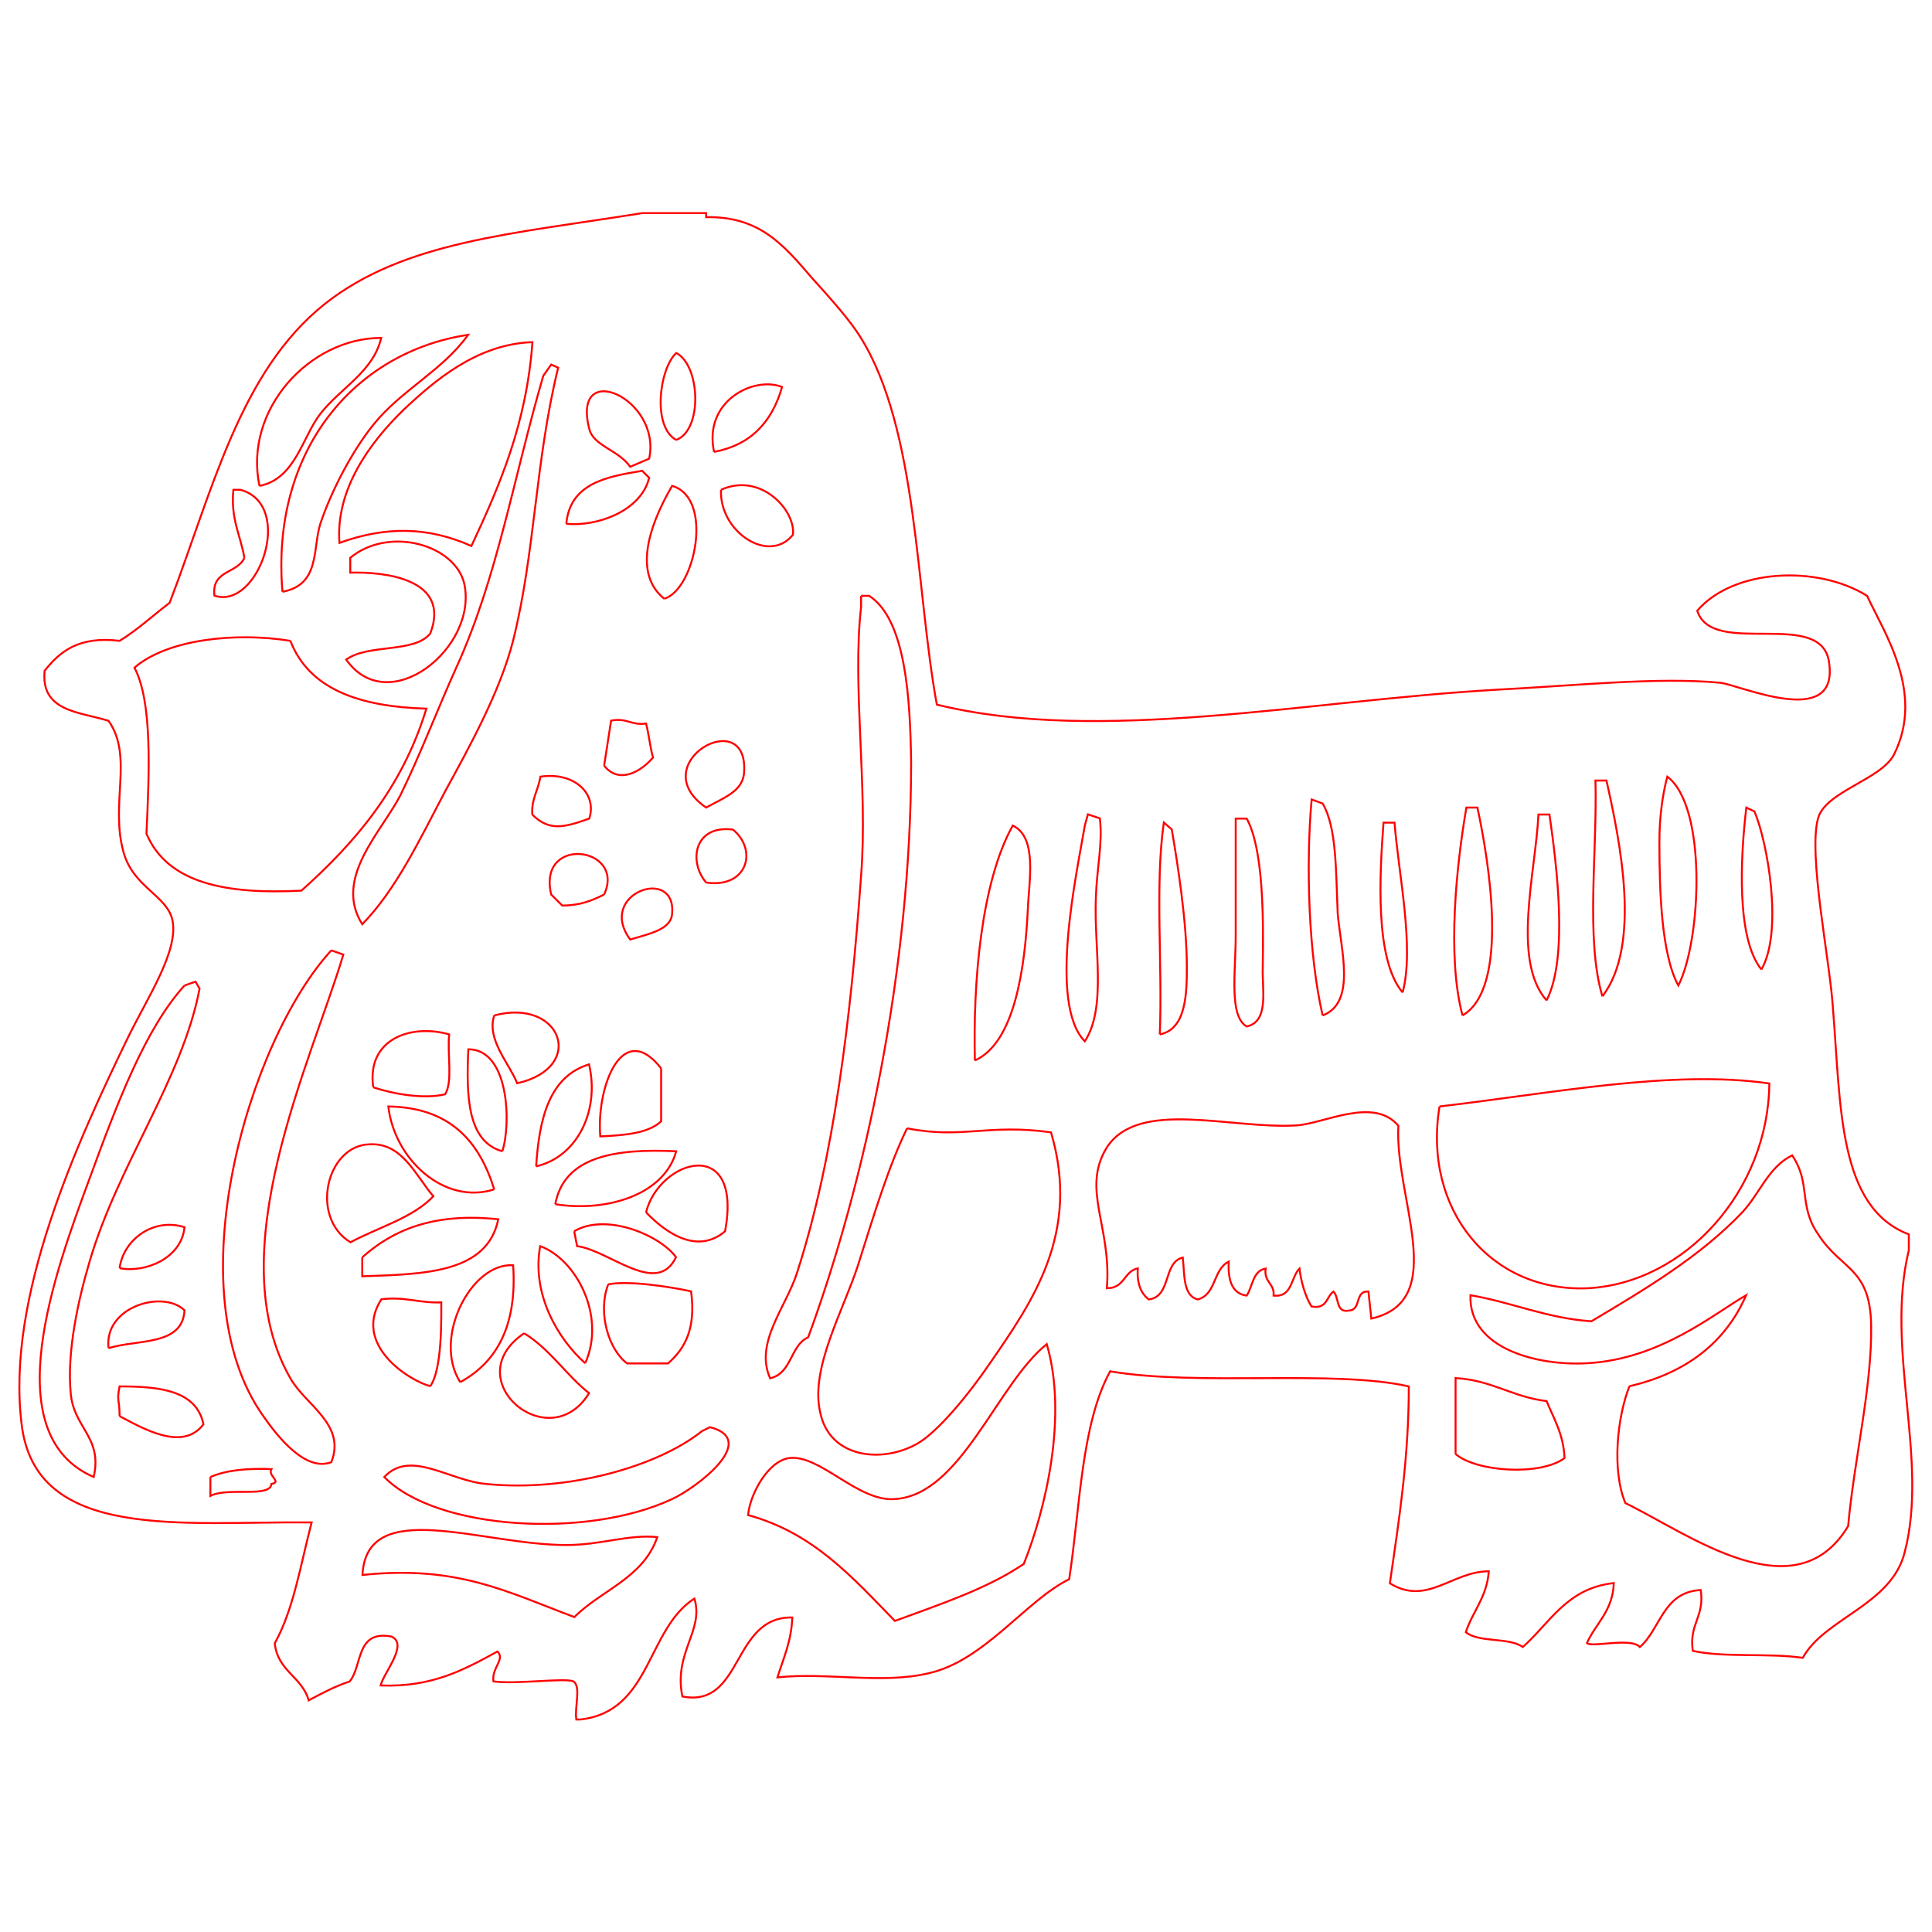 <svg xmlns="http://www.w3.org/2000/svg" width="1000" height="1000" viewBox="0 0 1000 1000"><path clip-rule="evenodd" stroke="#f00" stroke-miterlimit="10" d="M332.4 110.3h33.1v2.1c27.4-.5 39.8 14 54.8 31.5 9.3 10.3 19.6 21.7 25.3 31 29.5 47.6 28.4 130.3 39.3 189.8 83.8 20.7 191.9-2.1 289.6-7.7 40.9-2.1 83.8-6.7 115.9-3.6 9.8 1 61 24.3 56.4-9.9-3.1-29.5-60.5-2.6-68.3-27.4 18.6-21.7 62.1-23.8 87.9-7.7 8.8 19.1 30 50.2 13.9 82.2-6.7 13-35.7 19.1-39.3 33.1-5.2 18.6 6.2 74 7.7 97.8 4.2 51.7 2.6 103.4 39.3 117.4v8.2c-12.4 51.2 10.4 108.1-2.1 156.2-6.7 27.4-41.4 34.1-52.8 54.8-17.1-2.6-40.4 0-56.9-3.6-2.1-14 6.2-17.6 4.1-31.5-19.6 1-20.7 20.1-31.5 29.5-4.7-5.2-25.3.5-27.4-2.1 4.7-10.3 13.4-16.6 13.9-31-24.3 2.6-33.1 20.7-47.1 33.1-7.2-5.2-22.8-2.1-29.5-7.7 3.6-10.9 10.9-18.1 11.9-31.5-19.1 0-32 18.1-51.2 6.2 4.7-32.6 9.8-64.7 9.8-101.9-38.8-8.8-108.6 0-154.6-7.8-15 27.4-15.5 70.4-21.2 107.6-22.3 10.9-44 42.4-72.9 48.7-23.8 5.7-52.3-.6-78.1 2.1 3.1-9.9 7.2-18.6 7.7-31-31.5-.6-25.3 47-56.9 40.9-4.7-22.8 11.4-34.2 6.2-50.7-24.8 16-22.3 58.5-59 62.6h-2.1c-1-6.2 2.6-17.1-1.5-19.7-4.2-2-29.5 1.6-41.4 0-1-7.2 6.2-11.3 2.1-15.5-17.1 9.3-33.6 18.6-60.5 17.6 1.6-6.7 14.5-21.2 5.7-25.3-18.6-3.6-15 15-21.7 23.2-7.8 2.6-14.5 6.2-21.2 9.8-3.6-12.4-16-15-17.6-29.5 9.8-17.6 13.4-40.9 19.1-62.6-66.3-.7-142.9 10.2-150.1-50.8-8.3-65.7 29-146.4 54.8-199.7 10.3-21.2 26.4-45 23.3-61-2.6-12.9-20.2-17.1-25.3-35.2-7.2-25.3 5.2-49.6-7.8-68.2-15-4.7-35.2-4.7-33.1-25.9 7.7-9.8 17.6-18.1 38.8-15.5 9.3-5.7 17.1-13 25.9-19.7 22.2-57.9 36.2-119.5 80.2-154.6 41.3-32.7 97.6-36.3 164.4-47.1m511 607.2c-6.2 15.5-9.3 43.4-2.1 60.5 33.1 16.1 87.9 57.4 115.3 11.9 3.1-34.7 12.4-71.9 11.9-104-.5-30-15.5-28.4-27.4-47-10.4-15-3.6-26.4-13.5-40.9-12.4 6.2-16.6 19.6-25.8 29.5-21.7 22.8-50.2 39.8-78.1 56.4-23.3-1.6-40.9-9.8-62.6-13.5-1 27.9 35.2 36.7 60.5 35.2 37.7-2.1 65.2-25.4 82.2-35.2-10.8 24.8-31.4 40.4-60.4 47.1m-697.2-411.2c19.6-3.6 15.5-22.2 19.6-35.2 5.7-17.1 16.6-37.8 27.4-51.2 14.5-18.1 35.7-27.9 49.1-46.6-58.4 8.8-102.3 59.5-96.1 133m-11.9-54.8c18.6-3.6 22.2-25.4 31.5-37.3 10.4-13.4 27.4-21.7 31.5-39.3-37.2 0-71.3 37.3-63 76.6m74.5-39.3c-17.6 17.1-35.2 41.4-33.1 68.8 24.3-8.8 46-8.3 68.3 1.6 14.5-31 28.5-63.1 31.6-105.5-28.6.9-50.8 20-66.8 35.1m141.2 15.5c13.9-5.2 12.4-38.8 0-45-8.8 8.3-12.5 38.2 0 45m-68.8-33.2c-15.5 53.3-23.8 104.5-45 151-9.8 21.7-18.6 45-29 66.2-9.9 19.1-34.7 42.9-19.7 66.7 17.6-18.1 29.5-43.4 42.9-68.8 12.4-22.7 28.5-51.7 35.2-78.1 11.4-45.5 11.4-92.6 23.3-141.2l-3.6-1.6-4.1 5.8m88.4 39.4c19.1-3.6 30-15.5 35.2-33.6-14.5-5.8-40.9 7.2-35.2 33.6m-64.6-11.9c2.1 8.8 15 10.8 21.2 19.6l9.8-4.2c6.7-31-40.4-52.2-31-15.4m-11.9 49.1c16.1 1.6 38.8-6.7 42.9-23.8l-3.6-3.6c-19.2 3.1-37.3 6.7-39.3 27.4m50.7 38.8c16-4.7 25.8-52.2 4.1-58.4-8.8 14.9-22.2 43.9-4.1 58.4m29.4-56.4c-1 21.7 24.8 38.8 37.2 23.3 1.6-12.4-16.5-32.6-37.2-23.3m-246.7 35.2c-3.6 8.3-17.1 6.2-15.5 19.6 22.8 7.7 41.9-47.1 13.4-54.8h-3.6c-1.5 15 3.6 23.3 5.7 35.2m113.8 13.4c-4.7-20.1-38.8-30-59-13.4v7.7c17.6-.5 52.3 3.1 41.4 31.5-8.3 10.3-32.1 5.2-43.5 13.5 21.8 31.1 68.3-6.1 61.1-39.3m205.4 6.3v5.7c-4.7 40.9 3.6 93.6 0 139.1-5.2 73-14 146.4-33.1 205.4-5.7 18.1-22.2 36.2-14 54.8 11.4-2.6 10.4-17.1 19.7-21.2 29.5-80.1 53.3-190.9 53.3-297.9-.5-32.1-2.6-73.5-21.7-85.9h-4.2m-295.4 23.3c-29-4.7-64.1-.6-80.7 13.9 9.3 17.6 7.7 53.8 6.2 85.9 10.9 25.8 41.4 31.5 80.2 29.5 27.9-24.9 52.2-53.3 64.7-94.2-34.2-1-60.6-9.8-70.4-35.1m162.4 64.6c7.7 9.8 19.1 3.1 25.3-4.2-1.5-5.2-2.1-11.9-3.6-17.6-7.8 1.1-9.8-3.1-18.1-1.5l-3.6 23.3m72.4 4.1c3.1-36.7-52.8-5.2-19.6 17.6 9.3-5.2 18.6-8.3 19.6-17.6m-109.6 21.2c8.8 8.8 16.5 6.7 29.5 2.1 4.2-12.9-7.7-24.3-25.3-21.7-1.1 7.2-4.7 11.4-4.2 19.6m583.4 14c0 25.4 1 58.4 9.8 74.5 11.9-23.3 15-92.6-5.7-108.1-2.5 9.3-4.1 21.2-4.1 33.6m-29.5 80.1c20.2-26.4 9.3-79.6 2.1-111.7h-5.7c1 36.8-5.2 82.3 3.6 111.7m-144.8 9.9c17.6-6.7 9.3-34.2 7.8-52.8-1-22.2-.5-44.5-7.8-56.9l-5.7-2.1c-3.1 34.2-1.5 80.8 5.7 111.8m72.4 0c24.8-14.5 13.4-81.2 7.7-107.6h-5.7c-5.1 29.5-10.2 77.1-2 107.6m154.7-23.8c11.4-19.7 3.1-66.2-3.6-81.8l-4.2-2c-3.1 25.9-5.2 67.8 7.8 83.8m-350.2-74.5c-4.1 24.4-19.1 92.1 0 111.7 11.4-17.6 4.7-48.1 5.7-74 .5-16 3.6-27.9 2.1-41.4l-6.2-2.1-1.6 5.8m239 90.5c11.4-22.2 5.2-70.3 1.5-96.2h-5.7c-1.5 30.1-13.9 75.6 4.2 96.2m-160.9-88.4v54.8c0 18.6-3.6 41.9 5.7 47.1 11.9-2.6 7.8-19.6 8.3-31 .5-27.9 0-61.6-8.3-76.6h-5.7v5.7m-39.3 106c14-2.6 14-22.3 14-35.2 0-22.8-4.7-52.8-7.8-70.9l-4.1-3.6c-4.7 32.6-.6 73.5-2.1 109.7m125.7-21.7c6.2-23.3-2.1-61.1-4.2-87.9h-5.7c-2 26.9-4.6 70.8 9.9 87.9m-221.4 35.2c20.7-9.3 25.9-48.1 27.4-78.1.5-14.5 5.2-37.3-7.8-43.5-16.5 29.5-20.6 81.8-19.6 121.6m-139.1-92.1c21.2 3.1 26.9-16.6 13.9-27.4-20.1-2.6-23.2 16.5-13.9 27.4m-52.8 6.2c11.4-24.8-34.7-31-27.4 0l5.7 5.7c9.3 0 15.5-2.6 21.7-5.7m35.2 9.8c2.1-24.8-39.3-10.3-21.7 13.5 10.3-3.1 21.2-5.2 21.7-13.5m-176.4 19.1c-42.9 46.6-81.2 176.4-35.2 241.1 7.2 10.3 21.7 29 35.2 23.8 7.7-19.6-13.4-29.5-21.2-43.4-37.2-64.7 10.9-164 27.4-219.3l-6.2-2.2m-76 18.2c-20.2 22.2-34.7 60.5-49.1 99.8-17.6 47.6-49.1 132.4 2.1 154.6 4.7-20.7-10.4-25.3-11.9-43.4-2.1-21.7 4.1-49.1 9.8-68.2 14.5-49.7 48.1-94.7 56.9-141.2l-2.1-3.6-5.7 2m160.3 15.5c-4.1 12.4 7.8 24.8 11.9 35.1 36.2-8.2 22.8-44.4-11.9-35.1m-62.6 37.2c10.9 3.6 26.4 6.2 37.2 3.6 4.1-6.7 1-21.2 2.1-31-20.1-5.7-42.9 2.6-39.3 27.4m66.8 33.1c4.6-14 3.6-52.8-17.6-52.8-1.1 24.4-.5 47.7 17.6 52.8m82.2-42.9c-20.2-25.9-33.6 9.8-31.5 35.2 12.9-.6 24.8-1.6 31.5-7.8v-27.4m-64.7 50.7c20.7-4.7 33.1-28 27.4-52.8-20.6 6.3-25.8 28-27.4 52.8m467.6-31c-8.8 53.3 26.4 96.2 76.6 94.1 50.7-2.6 93.6-50.7 94.1-106-50.2-7.3-112.2 5.1-170.7 11.9m-489.3 42.9c-7.7-24.8-22.8-42.4-54.8-42.9 3.1 27.4 29 51.2 54.8 42.9m415.4-33.1c-34.1 2.1-81.7-14-98.3 11.4-13.4 21.7 2.6 40.9 0 72.9 9.3 0 8.8-8.8 16-10.3-.5 7.7 1.6 13 5.7 16.1 11.9-1.6 7.2-19.1 17.6-21.7 1 8.8 0 19.6 7.7 21.7 9.8-2.6 7.8-15.5 16.1-19.6-.5 9.3 1.5 16.6 9.3 17.6 3.1-4.7 3.1-12.9 9.8-14-1 7.2 4.7 7.7 4.1 14 9.8 1 8.8-9.3 13.4-14 1 7.7 3.1 14.5 6.2 19.6 8.3 1.6 7.7-5.2 11.4-7.7 3.1 3.1 1 11.4 8.3 9.8 6.2-.5 2.6-10.3 9.8-9.8l1.5 14c40.9-9.3 11.9-62.6 14-99.8-12.8-15.2-38.2-1.2-52.6-.2m-201.7 1.5c-9.3 19.1-16.6 42.9-25.4 70.9-7.7 23.7-24.8 53.3-19.6 76 4.7 23.8 32.1 26.9 50.7 16.1 10.4-6.2 25.9-24.8 37.2-41.4 21.7-31.5 47.1-67.2 31.6-119.5-32.7-4.6-46.1 3.6-74.5-2.1m-278.3 8.3c-22.2.6-31 37.8-9.8 50.7 14.5-7.8 32.1-12.5 42.9-23.8-9.3-10.9-16.1-27.9-33.1-26.9m96.2 31c26.4 4.2 56.4-4.7 62.6-27.4-31.6-1.5-58 2.6-62.6 27.4m47 4.2c10.9 11.4 26.9 21.7 40.9 9.8 9.3-50.2-34.1-37.2-40.9-9.8m-146.9 23.3v9.8c32.1-1.1 64.7-1.6 70.4-29.5-33.6-3.6-54.8 5.7-70.4 19.7m-125.6 5.6c13.4 2.6 32.1-5.2 33.6-21.2-16-5.1-31.6 6.3-33.6 21.2m235.3-19.1l1.5 7.7c16.6 2.1 41.4 26.4 51.2 5.7-8.2-11.3-36.1-23.2-52.7-13.4m5.7 68.3c10.9-24.3-4.6-53.8-23.3-60.6-4.6 24.9 9.3 48.2 23.3 60.6m-64.7 9.8c19.1-10.4 29.5-29.5 27.4-60.5-21.7-1.5-41.9 37.7-27.4 60.5m76.6-50.6c-5.7 15 .5 34.1 9.8 40.9h21.2c8.8-7.8 14.5-18.1 11.9-37.3-11.9-2.6-33.1-5.7-42.9-3.6m-258.6 33c15-4.7 38.3-1 39.3-19.6-11.4-10.9-41.9-1.6-39.3 19.6m166.5 19.7c6.2-8.8 5.7-34.7 5.7-43.4-11.4.5-18.6-3.1-31-1.6-15 23.3 13.9 41.9 25.3 45m48.6-27.4c-35.2 23.8 12.9 64.7 33.6 31-11.8-9.3-20.1-22.7-33.6-31m191.9 85.8c-19.1 1.6-38.8-23.3-54.8-21.2-10.9 1.6-20.2 18.6-21.2 29.5 34.1 9.3 54.3 32.6 76 54.8 23.8-8.8 47.6-16.6 66.7-29.5 11.4-28.5 22.8-76.6 11.9-113.8-25.8 20.7-44.4 78.2-78.6 80.2m290.2-23.3c10.9 9.3 43.9 11.4 56.4 2.1-.5-12.4-5.7-20.7-9.3-29.5-17.6-2.1-28.5-10.9-47.1-11.9v39.3m-691.5-19.6c11.9 6.2 32.6 18.6 43.4 4.2-3.6-17.6-22.8-19.6-43.4-19.6-1.6 7.7 0 6.6 0 15.4m286 42.9c12.4-5.7 45.5-30.5 19.6-37.2l-4.1 2c-23.3 18.6-69.8 31.6-111.7 27.4-19.1-1.6-39.3-18.1-52.8-3.6 26.9 27.5 105 32.1 149 11.4m-239-11.4v9.8c8.8-4.7 31 1.1 31.6-6.2 5.7-1.1-2.1-4.2 0-7.7-12.4-.5-23.3.5-31.6 4.1m184.2 35.2c-43.9 0-103.4-25.4-105.5 15.5 49.1-5.2 75 8.8 109.7 21.8 13.9-14 35.7-20.2 42.9-41.4-15.1-1.5-29 4.1-47.1 4.1" fill="none"/></svg>
